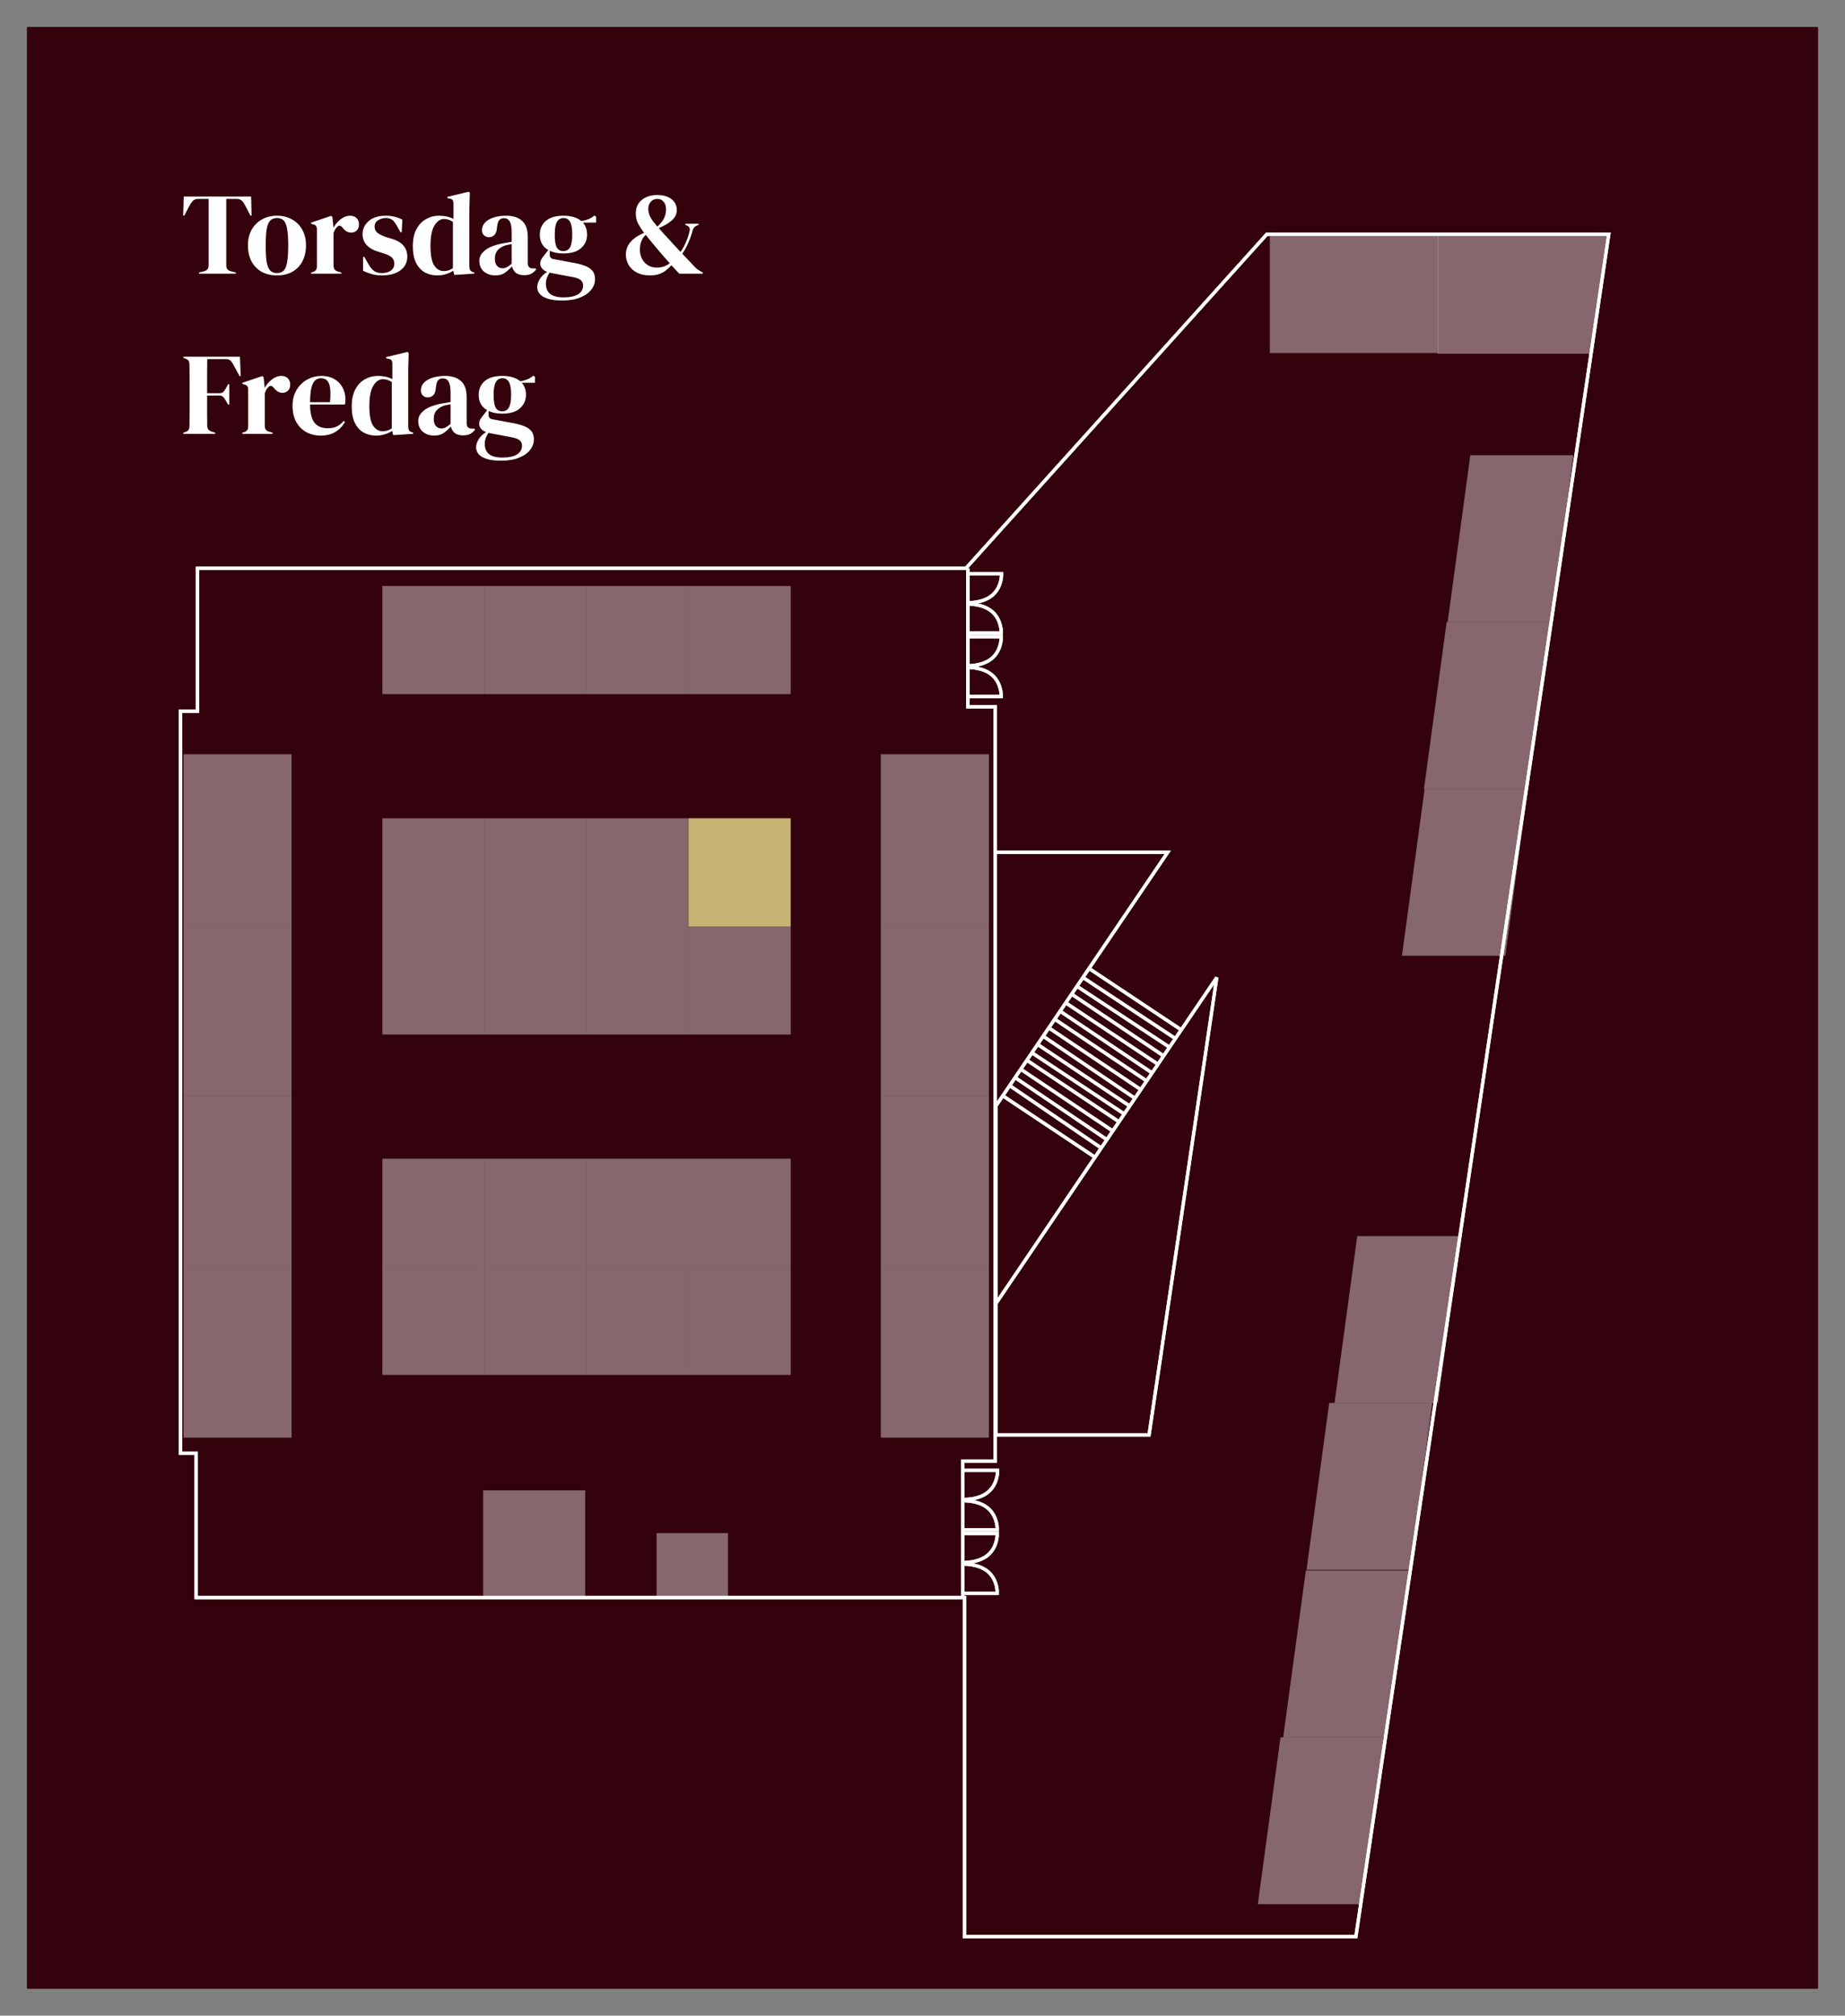 <svg width="100%" height="100%" viewBox="0 0 2765 3020" fill="none" xmlns="http://www.w3.org/2000/svg">
<rect x="0" y="0" width="2765" height="3020" fill="#808080" stroke="none"/>
<path d="M40 42C40 40.895 40.895 40 42 40H2723C2724.1 40 2725 40.895 2725 42V2978C2725 2979.1 2724.1 2980 2723 2980H42C40.895 2980 40 2979.1 40 2978V42Z" fill="#33020C"/>
<path d="M1447.5 851.5H296V1065.5H270.5V2177.5H294V2393.5H1445.5V2901.5H2032L2411 351H1898.5L1447.5 851.5Z" stroke="white" stroke-width="5"/>
<path d="M1447.5 851.5H296V1065.5H270.5V2177.5H294V2393.5H1445.5V2901.5H2032L2411 351H1898.5L1447.5 851.5Z" stroke="white" stroke-width="5"/>
<rect x="573" y="878" width="153" height="162" fill="white" fill-opacity="0.4"/>
<rect x="275" y="1386" width="256" height="162" transform="rotate(-90 275 1386)" fill="white" fill-opacity="0.4"/>
<rect x="1482" y="1130" width="256" height="162" transform="rotate(90 1482 1130)" fill="white" fill-opacity="0.4"/>
<rect x="275" y="1642" width="256" height="162" transform="rotate(-90 275 1642)" fill="white" fill-opacity="0.4"/>
<rect x="1482" y="1386" width="256" height="162" transform="rotate(90 1482 1386)" fill="white" fill-opacity="0.4"/>
<rect x="275" y="1898" width="256" height="162" transform="rotate(-90 275 1898)" fill="white" fill-opacity="0.4"/>
<rect x="1482" y="1642" width="256" height="162" transform="rotate(90 1482 1642)" fill="white" fill-opacity="0.4"/>
<rect x="275" y="2154" width="256" height="162" transform="rotate(-90 275 2154)" fill="white" fill-opacity="0.4"/>
<rect x="1482" y="1898" width="256" height="162" transform="rotate(90 1482 1898)" fill="white" fill-opacity="0.4"/>
<rect x="573" y="1388" width="153" height="162" fill="white" fill-opacity="0.4"/>
<rect x="573" y="1898" width="153" height="162" fill="white" fill-opacity="0.4"/>
<rect x="726" y="1388" width="153" height="162" transform="rotate(-180 726 1388)" fill="white" fill-opacity="0.4"/>
<rect x="726" y="1898" width="153" height="162" transform="rotate(-180 726 1898)" fill="white" fill-opacity="0.4"/>
<rect x="726" y="878" width="153" height="162" fill="white" fill-opacity="0.4"/>
<rect x="726" y="1388" width="153" height="162" fill="white" fill-opacity="0.4"/>
<rect x="726" y="1898" width="153" height="162" fill="white" fill-opacity="0.4"/>
<rect x="879" y="1388" width="153" height="162" transform="rotate(-180 879 1388)" fill="white" fill-opacity="0.4"/>
<rect x="879" y="1898" width="153" height="162" transform="rotate(-180 879 1898)" fill="white" fill-opacity="0.4"/>
<rect x="879" y="878" width="153" height="162" fill="white" fill-opacity="0.4"/>
<rect x="879" y="1388" width="153" height="162" fill="white" fill-opacity="0.4"/>
<rect x="879" y="1898" width="153" height="162" fill="white" fill-opacity="0.4"/>
<rect x="1032" y="1388" width="153" height="162" transform="rotate(-180 1032 1388)" fill="white" fill-opacity="0.4"/>
<rect x="1185" y="1898" width="306" height="162" transform="rotate(-180 1185 1898)" fill="white" fill-opacity="0.4"/>
<rect x="1032" y="878" width="153" height="162" fill="white" fill-opacity="0.4"/>
<rect x="1032" y="1388" width="153" height="162" fill="white" fill-opacity="0.4"/>
<rect x="1032" y="1898" width="153" height="162" fill="white" fill-opacity="0.4"/>
<rect x="1185" y="1388" width="153" height="162" transform="rotate(-180 1185 1388)" fill="#C7B374"/>
<rect x="877" y="2395" width="153" height="162" transform="rotate(-180 877 2395)" fill="white" fill-opacity="0.4"/>
<rect x="1091" y="2395" width="107" height="98" transform="rotate(-180 1091 2395)" fill="white" fill-opacity="0.4"/>
<path d="M2203.5 682H2358L2324.5 932H2169.5L2203.5 682Z" fill="white" fill-opacity="0.4"/>
<path d="M2168 932H2322.5L2289 1182H2134L2168 932Z" fill="white" fill-opacity="0.4"/>
<path d="M2135 1182H2289.5L2256 1432H2101L2135 1182Z" fill="white" fill-opacity="0.4"/>
<path d="M2034 1852H2188.5L2155 2102H2000L2034 1852Z" fill="white" fill-opacity="0.4"/>
<path d="M1992 2102H2146.5L2113 2352H1958L1992 2102Z" fill="white" fill-opacity="0.4"/>
<path d="M1957 2353H2111.5L2078 2603H1923L1957 2353Z" fill="white" fill-opacity="0.4"/>
<path d="M1919 2603H2073.5L2040 2853H1885L1919 2603Z" fill="white" fill-opacity="0.4"/>
<path d="M1903 529V354H2155V529H1903Z" fill="white" fill-opacity="0.4"/>
<path d="M2154.5 354H2409.5L2385.5 530H2154.5V354Z" fill="white" fill-opacity="0.4"/>
<path d="M1450.5 851.5V1059H1491.5V2189H1443V2394.5" stroke="white" stroke-width="5"/>
<path d="M1450.5 851.5V1059H1491.5V2189H1443V2394.5" stroke="white" stroke-width="5"/>
<path d="M1491.5 1277H1750L1632.09 1451M1492.5 1953V1657L1502.83 1641.75M1492.5 1953V2150H1722L1823.5 1464.5L1770.31 1543M1492.5 1953L1641 1733.84M1770.31 1543L1632.09 1451M1770.31 1543L1761.5 1556M1632.09 1451L1622.94 1464.5M1622.94 1464.5L1761.5 1556M1622.94 1464.5L1614 1477.7M1761.5 1556L1752.69 1569M1752.69 1569L1614 1477.7M1752.69 1569L1743.88 1582M1614 1477.7L1606 1489.5M1606 1489.5L1743.88 1582M1606 1489.5L1597.19 1502.5M1743.88 1582L1735.41 1594.5M1735.41 1594.5L1597.19 1502.5M1735.41 1594.5L1726.61 1607.5M1597.19 1502.5L1588.72 1515M1588.72 1515L1726.61 1607.5M1588.72 1515L1580.59 1527M1726.61 1607.5L1718.47 1619.5M1718.47 1619.5L1580.59 1527M1718.47 1619.5L1709.67 1632.5M1580.59 1527L1571.78 1540M1571.78 1540L1709.67 1632.5M1571.78 1540L1563.31 1552.5M1709.67 1632.5L1700.86 1645.5M1700.86 1645.5L1563.31 1552.5M1700.86 1645.5L1693 1657.1M1563.31 1552.5L1555 1564.77M1555 1564.77L1693 1657.1M1555 1564.77L1546.5 1577.31M1693 1657.1L1684.93 1669M1684.93 1669L1546.5 1577.31M1684.93 1669L1677 1680.71M1546.5 1577.31L1538.92 1588.5M1538.92 1588.5L1677 1680.71M1538.92 1588.5L1529.77 1602M1677 1680.71L1667.66 1694.5M1667.66 1694.5L1529.77 1602M1667.66 1694.5L1658.85 1707.5M1529.77 1602L1521.3 1614.5M1521.3 1614.5L1658.85 1707.5M1521.3 1614.5L1513.17 1626.5M1658.85 1707.5L1650.38 1720M1650.38 1720L1513.17 1626.5M1650.38 1720L1641 1733.84M1513.17 1626.5L1502.83 1641.75M1502.83 1641.75L1641 1733.84" stroke="white" stroke-width="5"/>
<path d="M1491.5 1277H1750L1632.09 1451M1492.5 1953V1657L1502.83 1641.75M1492.5 1953V2150H1722L1823.5 1464.5L1770.31 1543M1492.5 1953L1641 1733.84M1770.31 1543L1632.09 1451M1770.31 1543L1761.5 1556M1632.09 1451L1622.94 1464.5M1622.94 1464.5L1761.5 1556M1622.94 1464.5L1614 1477.7M1761.5 1556L1752.69 1569M1752.69 1569L1614 1477.7M1752.69 1569L1743.88 1582M1614 1477.7L1606 1489.5M1606 1489.5L1743.88 1582M1606 1489.5L1597.19 1502.5M1743.88 1582L1735.41 1594.5M1735.41 1594.5L1597.19 1502.5M1735.41 1594.5L1726.61 1607.5M1597.19 1502.5L1588.72 1515M1588.72 1515L1726.61 1607.5M1588.72 1515L1580.59 1527M1726.61 1607.5L1718.47 1619.5M1718.47 1619.5L1580.59 1527M1718.47 1619.5L1709.67 1632.5M1580.59 1527L1571.78 1540M1571.78 1540L1709.67 1632.5M1571.78 1540L1563.31 1552.5M1709.67 1632.5L1700.86 1645.5M1700.86 1645.5L1563.31 1552.5M1700.86 1645.5L1693 1657.1M1563.31 1552.5L1555 1564.77M1555 1564.77L1693 1657.1M1555 1564.77L1546.5 1577.31M1693 1657.1L1684.93 1669M1684.93 1669L1546.5 1577.31M1684.93 1669L1677 1680.71M1546.5 1577.31L1538.92 1588.5M1538.92 1588.5L1677 1680.71M1538.92 1588.5L1529.77 1602M1677 1680.71L1667.66 1694.5M1667.66 1694.5L1529.77 1602M1667.66 1694.5L1658.85 1707.5M1529.77 1602L1521.3 1614.5M1521.3 1614.5L1658.85 1707.5M1521.3 1614.5L1513.17 1626.5M1658.85 1707.5L1650.38 1720M1650.38 1720L1513.17 1626.5M1650.38 1720L1641 1733.84M1513.17 1626.5L1502.83 1641.75M1502.83 1641.75L1641 1733.84" stroke="white" stroke-width="5"/>
<path d="M1449.5 859.5H1501C1501 859.5 1502 878.726 1487.5 891.5C1473 904.274 1449.5 903 1449.5 903" stroke="white" stroke-width="5"/>
<path d="M1449 954H1500.5C1500.5 954 1501.5 973.226 1487 986C1472.5 998.774 1449 997.5 1449 997.5" stroke="white" stroke-width="5"/>
<path d="M1449 948.535H1500.5C1500.5 948.535 1501.5 929.309 1487 916.535C1472.5 903.761 1449 905.035 1449 905.035" stroke="white" stroke-width="5"/>
<path d="M1449 1043.54H1500.5C1500.5 1043.54 1501.5 1024.31 1487 1011.54C1472.5 998.761 1449 1000.04 1449 1000.04" stroke="white" stroke-width="5"/>
<path d="M1449.5 859.5H1501C1501 859.5 1502 878.726 1487.5 891.5C1473 904.274 1449.5 903 1449.5 903" stroke="white" stroke-width="5"/>
<path d="M1449 954H1500.5C1500.5 954 1501.5 973.226 1487 986C1472.5 998.774 1449 997.5 1449 997.5" stroke="white" stroke-width="5"/>
<path d="M1449 948.535H1500.5C1500.5 948.535 1501.5 929.309 1487 916.535C1472.5 903.761 1449 905.035 1449 905.035" stroke="white" stroke-width="5"/>
<path d="M1449 1043.54H1500.5C1500.5 1043.54 1501.5 1024.31 1487 1011.54C1472.5 998.761 1449 1000.04 1449 1000.04" stroke="white" stroke-width="5"/>
<path d="M1443.5 2203H1495C1495 2203 1496 2222.23 1481.5 2235C1467 2247.77 1443.5 2246.5 1443.5 2246.5" stroke="white" stroke-width="5"/>
<path d="M1443 2297.5H1494.5C1494.5 2297.5 1495.5 2316.73 1481 2329.5C1466.5 2342.27 1443 2341 1443 2341" stroke="white" stroke-width="5"/>
<path d="M1443 2292.04H1494.5C1494.5 2292.04 1495.5 2272.81 1481 2260.04C1466.5 2247.26 1443 2248.54 1443 2248.54" stroke="white" stroke-width="5"/>
<path d="M1443 2387.04H1494.5C1494.5 2387.04 1495.5 2367.81 1481 2355.04C1466.5 2342.26 1443 2343.54 1443 2343.54" stroke="white" stroke-width="5"/>
<path d="M1443.5 2203H1495C1495 2203 1496 2222.23 1481.5 2235C1467 2247.77 1443.5 2246.5 1443.5 2246.5" stroke="white" stroke-width="5"/>
<path d="M1443 2297.5H1494.5C1494.5 2297.5 1495.5 2316.73 1481 2329.5C1466.5 2342.27 1443 2341 1443 2341" stroke="white" stroke-width="5"/>
<path d="M1443 2292.04H1494.5C1494.5 2292.04 1495.5 2272.81 1481 2260.04C1466.5 2247.26 1443 2248.54 1443 2248.54" stroke="white" stroke-width="5"/>
<path d="M1443 2387.04H1494.5C1494.5 2387.04 1495.5 2367.81 1481 2355.04C1466.5 2342.26 1443 2343.54 1443 2343.54" stroke="white" stroke-width="5"/>
<path d="M298.3 410V408.25L305.475 406.5C310.258 405.45 312.65 402.533 312.65 397.75V298H297.775C293.458 298 290.367 299.167 288.5 301.5C286.633 303.717 284.65 306.808 282.55 310.775L276.25 323.025H274.5L275.375 294.5H376.35L377.05 323.025H375.3L369 310.775C367.017 306.808 365.092 303.717 363.225 301.5C361.358 299.167 358.267 298 353.95 298H339.075V397.75C339.075 402.533 341.467 405.45 346.25 406.5L353.425 408.25V410H298.3ZM415.162 412.625C406.295 412.625 398.595 410.817 392.062 407.2C385.528 403.467 380.453 398.217 376.837 391.45C373.337 384.683 371.587 376.75 371.587 367.65C371.587 358.55 373.453 350.675 377.187 344.025C381.037 337.375 386.228 332.242 392.762 328.625C399.412 325.008 406.878 323.2 415.162 323.2C423.445 323.2 430.853 325.008 437.387 328.625C443.92 332.125 449.053 337.2 452.787 343.85C456.637 350.5 458.562 358.433 458.562 367.65C458.562 376.867 456.753 384.858 453.137 391.625C449.637 398.275 444.62 403.467 438.087 407.2C431.67 410.817 424.028 412.625 415.162 412.625ZM415.162 409.125C419.245 409.125 422.512 407.958 424.962 405.625C427.412 403.292 429.162 399.15 430.212 393.2C431.378 387.25 431.962 378.85 431.962 368C431.962 357.033 431.378 348.575 430.212 342.625C429.162 336.675 427.412 332.533 424.962 330.2C422.512 327.867 419.245 326.7 415.162 326.7C411.078 326.7 407.753 327.867 405.187 330.2C402.737 332.533 400.928 336.675 399.762 342.625C398.712 348.575 398.187 357.033 398.187 368C398.187 378.85 398.712 387.25 399.762 393.2C400.928 399.15 402.737 403.292 405.187 405.625C407.753 407.958 411.078 409.125 415.162 409.125ZM466.248 410V408.25L468.873 407.55C471.206 406.85 472.781 405.8 473.598 404.4C474.531 403 474.998 401.192 474.998 398.975V344.2C474.998 341.633 474.531 339.767 473.598 338.6C472.781 337.317 471.206 336.442 468.873 335.975L466.248 335.275V333.525L496.348 323.375L498.098 325.125L499.673 340.175V341.575C501.306 338.308 503.406 335.333 505.973 332.65C508.656 329.85 511.573 327.575 514.723 325.825C517.99 324.075 521.198 323.2 524.348 323.2C528.781 323.2 532.165 324.425 534.498 326.875C536.831 329.325 537.998 332.417 537.998 336.15C537.998 340.117 536.831 343.208 534.498 345.425C532.281 347.525 529.598 348.575 526.448 348.575C521.548 348.575 517.231 346.125 513.498 341.225L513.148 340.875C511.981 339.242 510.64 338.367 509.123 338.25C507.606 338.017 506.206 338.717 504.923 340.35C503.756 341.4 502.765 342.683 501.948 344.2C501.248 345.6 500.548 347.233 499.848 349.1V397.925C499.848 402.592 501.89 405.508 505.973 406.675L511.573 408.25V410H466.248ZM572.06 412.625C566.343 412.625 561.21 411.925 556.66 410.525C552.11 409.242 547.91 407.608 544.06 405.625L544.235 384.8H545.985L551.935 395.3C554.502 399.967 557.302 403.467 560.335 405.8C563.485 408.017 567.452 409.125 572.235 409.125C577.835 409.125 582.327 407.9 585.71 405.45C589.21 402.883 590.96 399.5 590.96 395.3C590.96 391.45 589.735 388.3 587.285 385.85C584.835 383.4 580.285 381.183 573.635 379.2L566.285 376.925C559.168 374.825 553.568 371.558 549.485 367.125C545.402 362.692 543.36 357.267 543.36 350.85C543.36 343.15 546.393 336.617 552.46 331.25C558.527 325.883 567.218 323.2 578.535 323.2C583.085 323.2 587.343 323.725 591.31 324.775C595.393 325.708 599.302 327.167 603.035 329.15L601.985 348.05H600.235L594.11 337.2C591.893 333.35 589.677 330.667 587.46 329.15C585.36 327.517 582.152 326.7 577.835 326.7C573.868 326.7 570.135 327.808 566.635 330.025C563.135 332.242 561.385 335.392 561.385 339.475C561.385 343.442 562.843 346.592 565.76 348.925C568.793 351.258 573.227 353.417 579.06 355.4L586.935 357.675C595.335 360.242 601.343 363.8 604.96 368.35C608.577 372.783 610.385 378.15 610.385 384.45C610.385 392.967 607.002 399.792 600.235 404.925C593.585 410.058 584.193 412.625 572.06 412.625ZM655.106 412.625C648.223 412.625 642.039 411.108 636.556 408.075C631.073 404.925 626.698 400.142 623.431 393.725C620.281 387.192 618.706 378.85 618.706 368.7C618.706 358.433 620.514 349.975 624.131 343.325C627.748 336.558 632.531 331.542 638.481 328.275C644.431 324.892 650.906 323.2 657.906 323.2C661.989 323.2 665.898 323.608 669.631 324.425C673.364 325.242 676.689 326.467 679.606 328.1V305.35C679.606 302.9 679.198 301.092 678.381 299.925C677.681 298.758 676.106 297.942 673.656 297.475L670.331 296.775V295.025L702.181 287.325L704.106 288.9L703.406 313.4V398.975C703.406 401.308 703.814 403.233 704.631 404.75C705.448 406.15 706.964 407.142 709.181 407.725L710.756 408.25V410L680.831 411.925L679.256 405.625C676.106 407.725 672.489 409.417 668.406 410.7C664.439 411.983 660.006 412.625 655.106 412.625ZM665.256 406.15C670.156 406.15 674.648 404.692 678.731 401.775V332.3C674.414 329.5 669.981 328.1 665.431 328.1C659.831 328.1 655.048 331.367 651.081 337.9C647.114 344.317 645.131 354.467 645.131 368.35C645.131 382.233 646.998 392.033 650.731 397.75C654.464 403.35 659.306 406.15 665.256 406.15ZM742.335 412.625C735.568 412.625 729.852 410.7 725.185 406.85C720.635 403 718.36 397.458 718.36 390.225C718.36 384.742 721.16 379.725 726.76 375.175C732.36 370.508 741.168 367.008 753.185 364.675C755.052 364.325 757.152 363.975 759.485 363.625C761.818 363.158 764.268 362.692 766.835 362.225V348.4C766.835 340.467 765.843 334.925 763.86 331.775C761.993 328.508 759.018 326.875 754.935 326.875C752.135 326.875 749.918 327.808 748.285 329.675C746.652 331.425 745.602 334.517 745.135 338.95L744.785 340.875C744.552 345.892 743.327 349.567 741.11 351.9C738.893 354.233 736.152 355.4 732.885 355.4C729.852 355.4 727.343 354.467 725.36 352.6C723.377 350.733 722.385 348.225 722.385 345.075C722.385 340.292 724.018 336.267 727.285 333C730.668 329.733 735.102 327.283 740.585 325.65C746.068 324.017 752.018 323.2 758.435 323.2C768.818 323.2 776.81 325.767 782.41 330.9C788.127 335.917 790.985 344.142 790.985 355.575V394.25C790.985 399.5 793.435 402.125 798.335 402.125H802.185L803.76 403.525C801.543 406.325 799.093 408.483 796.41 410C793.843 411.517 790.168 412.275 785.385 412.275C780.252 412.275 776.168 411.108 773.135 408.775C770.218 406.325 768.293 403.117 767.36 399.15C763.86 402.883 760.243 406.092 756.51 408.775C752.893 411.342 748.168 412.625 742.335 412.625ZM753.01 401.95C755.343 401.95 757.502 401.425 759.485 400.375C761.585 399.208 764.035 397.458 766.835 395.125V365.725C765.668 365.958 764.502 366.192 763.335 366.425C762.168 366.658 760.827 366.892 759.31 367.125C753.943 368.525 749.627 370.917 746.36 374.3C743.21 377.567 741.635 382 741.635 387.6C741.635 392.383 742.743 396 744.96 398.45C747.177 400.783 749.86 401.95 753.01 401.95ZM844.315 379.725C836.265 379.725 829.44 378.383 823.84 375.7V381.65C823.84 385.267 825.648 387.425 829.265 388.125L862.165 394.25C867.648 395.3 872.607 396.7 877.04 398.45C881.473 400.083 885.032 402.475 887.715 405.625C890.398 408.658 891.74 412.858 891.74 418.225C891.74 423.942 889.873 429.192 886.14 433.975C882.407 438.875 876.865 442.783 869.515 445.7C862.282 448.733 853.24 450.25 842.39 450.25C833.057 450.25 825.648 449.258 820.165 447.275C814.682 445.408 810.773 442.958 808.44 439.925C806.223 436.892 805.115 433.683 805.115 430.3C805.115 426.1 806.515 421.842 809.315 417.525C812.232 413.325 815.79 409.942 819.99 407.375C816.373 405.975 813.748 404.167 812.115 401.95C810.482 399.733 809.665 397.342 809.665 394.775C809.665 392.442 810.248 390.283 811.415 388.3C812.698 386.2 814.215 384.1 815.965 382L821.74 374.65C813.223 369.75 808.965 362.05 808.965 351.55C808.965 343.15 811.94 336.325 817.89 331.075C823.957 325.825 832.823 323.2 844.49 323.2C850.44 323.2 855.632 323.9 860.065 325.3C864.615 326.7 868.348 328.683 871.265 331.25C874.998 330.667 878.498 329.733 881.765 328.45C885.148 327.05 888.182 325.183 890.865 322.85L893.315 324.6V333.525H873.54C877.74 338.192 879.84 344.2 879.84 351.55C879.84 359.717 876.807 366.483 870.74 371.85C864.79 377.1 855.982 379.725 844.315 379.725ZM844.14 376.225C848.807 376.225 852.19 374.3 854.29 370.45C856.507 366.6 857.615 360.183 857.615 351.2C857.615 342.217 856.507 335.917 854.29 332.3C852.19 328.567 848.923 326.7 844.49 326.7C840.173 326.7 836.907 328.625 834.69 332.475C832.473 336.208 831.365 342.567 831.365 351.55C831.365 360.533 832.357 366.892 834.34 370.625C836.44 374.358 839.707 376.225 844.14 376.225ZM818.065 424.7C818.065 431.583 820.165 436.775 824.365 440.275C828.682 443.775 835.448 445.525 844.665 445.525C854.348 445.525 861.64 443.95 866.54 440.8C871.44 437.65 873.89 433.217 873.89 427.5C873.89 424.233 872.665 421.608 870.215 419.625C867.882 417.642 863.857 416.125 858.14 415.075L826.465 409.125C825.532 408.892 824.598 408.658 823.665 408.425C822.032 410.758 820.69 413.383 819.64 416.3C818.59 419.333 818.065 422.133 818.065 424.7ZM974.169 412.625C966.469 412.625 959.877 411.225 954.394 408.425C949.027 405.508 944.944 401.717 942.144 397.05C939.344 392.383 937.944 387.192 937.944 381.475C937.944 367.358 947.044 356.508 965.244 348.925C961.977 344.492 959.061 340 956.494 335.45C954.044 330.9 952.819 325.592 952.819 319.525C952.819 311.242 955.736 304.65 961.569 299.75C967.519 294.733 975.277 292.225 984.844 292.225C994.177 292.225 1001.41 294.325 1006.54 298.525C1011.68 302.608 1014.24 308.033 1014.24 314.8C1014.24 320.517 1011.91 325.533 1007.24 329.85C1002.58 334.167 995.927 338.133 987.294 341.75C989.511 344.2 991.786 346.825 994.119 349.625C996.569 352.308 999.077 354.992 1001.64 357.675C1004.79 361.175 1007.83 364.5 1010.74 367.65C1013.78 370.8 1016.81 374.067 1019.84 377.45C1022.64 373.6 1025.27 368.933 1027.72 363.45C1030.17 357.967 1032.09 352.192 1033.49 346.125C1034.43 341.692 1032.74 338.833 1028.42 337.55L1027.19 337.025V335.275H1046.97V337.025L1045.39 337.55C1041.54 338.833 1039.04 341.517 1037.87 345.6C1036.12 352.133 1033.96 358.317 1031.39 364.15C1028.83 369.983 1025.85 375.292 1022.47 380.075L1041.19 399.85C1042.71 401.483 1044.23 402.825 1045.74 403.875C1047.26 404.925 1048.95 405.975 1050.82 407.025L1053.27 408.25V410H1017.92L1006.19 397.4C1003.98 399.85 1001.47 402.242 998.669 404.575C995.869 406.908 992.486 408.833 988.519 410.35C984.552 411.867 979.769 412.625 974.169 412.625ZM985.194 339.475C989.744 335.392 993.011 331.308 994.994 327.225C997.094 323.025 998.144 318.417 998.144 313.4C998.144 308.85 996.977 305.175 994.644 302.375C992.311 299.458 989.102 298 985.019 298C981.169 298 977.961 299.4 975.394 302.2C972.827 305 971.544 308.558 971.544 312.875C971.544 315.558 972.011 318.358 972.944 321.275C973.994 324.192 975.802 327.517 978.369 331.25C979.069 332.183 980.002 333.292 981.169 334.575C982.336 335.858 983.677 337.492 985.194 339.475ZM984.319 400.9C988.402 400.9 992.077 400.317 995.344 399.15C998.611 397.867 1001.41 396.292 1003.74 394.425C1000.94 391.275 998.027 388.008 994.994 384.625C991.961 381.125 989.102 377.8 986.419 374.65C983.152 370.8 979.944 366.95 976.794 363.1C973.761 359.25 970.727 355.517 967.694 351.9C964.661 354.7 962.444 357.967 961.044 361.7C959.644 365.433 958.944 369.342 958.944 373.425C958.944 381.358 961.277 387.95 965.944 393.2C970.727 398.333 976.852 400.9 984.319 400.9ZM274.85 650V648.25L278 647.2C280.333 646.383 281.908 645.275 282.725 643.875C283.542 642.475 283.95 640.608 283.95 638.275C284.067 631.275 284.125 624.217 284.125 617.1C284.125 609.983 284.125 602.867 284.125 595.75V588.75C284.125 581.75 284.125 574.75 284.125 567.75C284.125 560.633 284.067 553.575 283.95 546.575C283.95 544.242 283.6 542.375 282.9 540.975C282.317 539.575 280.917 538.467 278.7 537.65L274.85 536.25V534.5H359.55L360.775 563.55H359.025L349.05 545.175C347.883 542.958 346.542 541.208 345.025 539.925C343.508 538.642 341.408 538 338.725 538H310.55C310.433 546.283 310.375 554.742 310.375 563.375C310.375 572.008 310.375 580.583 310.375 589.1H328.575C331.258 589.1 333.242 588.517 334.525 587.35C335.808 586.183 337.033 584.492 338.2 582.275L341.875 575.625H343.625V606.25H341.875L338.025 599.6C336.858 597.5 335.633 595.808 334.35 594.525C333.183 593.242 331.258 592.6 328.575 592.6H310.375C310.375 600.767 310.375 608.583 310.375 616.05C310.375 623.4 310.433 630.633 310.55 637.75C310.55 642.3 312.767 645.275 317.2 646.675L322.45 648.25V650H274.85ZM363.196 650V648.25L365.821 647.55C368.155 646.85 369.73 645.8 370.546 644.4C371.48 643 371.946 641.192 371.946 638.975V584.2C371.946 581.633 371.48 579.767 370.546 578.6C369.73 577.317 368.155 576.442 365.821 575.975L363.196 575.275V573.525L393.296 563.375L395.046 565.125L396.621 580.175V581.575C398.255 578.308 400.355 575.333 402.921 572.65C405.605 569.85 408.521 567.575 411.671 565.825C414.938 564.075 418.146 563.2 421.296 563.2C425.73 563.2 429.113 564.425 431.446 566.875C433.78 569.325 434.946 572.417 434.946 576.15C434.946 580.117 433.78 583.208 431.446 585.425C429.23 587.525 426.546 588.575 423.396 588.575C418.496 588.575 414.18 586.125 410.446 581.225L410.096 580.875C408.93 579.242 407.588 578.367 406.071 578.25C404.555 578.017 403.155 578.717 401.871 580.35C400.705 581.4 399.713 582.683 398.896 584.2C398.196 585.6 397.496 587.233 396.796 589.1V637.925C396.796 642.592 398.838 645.508 402.921 646.675L408.521 648.25V650H363.196ZM481.633 563.2C489.216 563.2 495.691 564.775 501.058 567.925C506.425 570.958 510.508 575.158 513.308 580.525C516.225 585.775 517.683 591.783 517.683 598.55C517.683 599.833 517.625 601.175 517.508 602.575C517.391 603.858 517.158 605.025 516.808 606.075H464.658C464.775 618.675 466.991 627.775 471.308 633.375C475.741 638.858 482.275 641.6 490.908 641.6C496.741 641.6 501.466 640.667 505.083 638.8C508.7 636.933 512.083 634.192 515.233 630.575L516.983 632.15C513.366 638.567 508.525 643.583 502.458 647.2C496.508 650.817 489.333 652.625 480.933 652.625C472.65 652.625 465.3 650.875 458.883 647.375C452.466 643.758 447.45 638.625 443.833 631.975C440.216 625.325 438.408 617.392 438.408 608.175C438.408 598.608 440.508 590.5 444.708 583.85C448.908 577.083 454.275 571.95 460.808 568.45C467.458 564.95 474.4 563.2 481.633 563.2ZM481.108 566.7C477.725 566.7 474.808 567.75 472.358 569.85C470.025 571.833 468.158 575.45 466.758 580.7C465.475 585.833 464.775 593.125 464.658 602.575H494.583C495.75 589.858 495.283 580.7 493.183 575.1C491.083 569.5 487.058 566.7 481.108 566.7ZM563.504 652.625C556.621 652.625 550.438 651.108 544.954 648.075C539.471 644.925 535.096 640.142 531.829 633.725C528.679 627.192 527.104 618.85 527.104 608.7C527.104 598.433 528.913 589.975 532.529 583.325C536.146 576.558 540.929 571.542 546.879 568.275C552.829 564.892 559.304 563.2 566.304 563.2C570.388 563.2 574.296 563.608 578.029 564.425C581.763 565.242 585.088 566.467 588.004 568.1V545.35C588.004 542.9 587.596 541.092 586.779 539.925C586.079 538.758 584.504 537.942 582.054 537.475L578.729 536.775V535.025L610.579 527.325L612.504 528.9L611.804 553.4V638.975C611.804 641.308 612.213 643.233 613.029 644.75C613.846 646.15 615.363 647.142 617.579 647.725L619.154 648.25V650L589.229 651.925L587.654 645.625C584.504 647.725 580.888 649.417 576.804 650.7C572.838 651.983 568.404 652.625 563.504 652.625ZM573.654 646.15C578.554 646.15 583.046 644.692 587.129 641.775V572.3C582.813 569.5 578.379 568.1 573.829 568.1C568.229 568.1 563.446 571.367 559.479 577.9C555.513 584.317 553.529 594.467 553.529 608.35C553.529 622.233 555.396 632.033 559.129 637.75C562.863 643.35 567.704 646.15 573.654 646.15ZM650.734 652.625C643.967 652.625 638.25 650.7 633.584 646.85C629.034 643 626.759 637.458 626.759 630.225C626.759 624.742 629.559 619.725 635.159 615.175C640.759 610.508 649.567 607.008 661.584 604.675C663.45 604.325 665.55 603.975 667.884 603.625C670.217 603.158 672.667 602.692 675.234 602.225V588.4C675.234 580.467 674.242 574.925 672.259 571.775C670.392 568.508 667.417 566.875 663.334 566.875C660.534 566.875 658.317 567.808 656.684 569.675C655.05 571.425 654 574.517 653.534 578.95L653.184 580.875C652.95 585.892 651.725 589.567 649.509 591.9C647.292 594.233 644.55 595.4 641.284 595.4C638.25 595.4 635.742 594.467 633.759 592.6C631.775 590.733 630.784 588.225 630.784 585.075C630.784 580.292 632.417 576.267 635.684 573C639.067 569.733 643.5 567.283 648.984 565.65C654.467 564.017 660.417 563.2 666.834 563.2C677.217 563.2 685.209 565.767 690.809 570.9C696.525 575.917 699.384 584.142 699.384 595.575V634.25C699.384 639.5 701.834 642.125 706.734 642.125H710.584L712.159 643.525C709.942 646.325 707.492 648.483 704.809 650C702.242 651.517 698.567 652.275 693.784 652.275C688.65 652.275 684.567 651.108 681.534 648.775C678.617 646.325 676.692 643.117 675.759 639.15C672.259 642.883 668.642 646.092 664.909 648.775C661.292 651.342 656.567 652.625 650.734 652.625ZM661.409 641.95C663.742 641.95 665.9 641.425 667.884 640.375C669.984 639.208 672.434 637.458 675.234 635.125V605.725C674.067 605.958 672.9 606.192 671.734 606.425C670.567 606.658 669.225 606.892 667.709 607.125C662.342 608.525 658.025 610.917 654.759 614.3C651.609 617.567 650.034 622 650.034 627.6C650.034 632.383 651.142 636 653.359 638.45C655.575 640.783 658.259 641.95 661.409 641.95ZM752.713 619.725C744.663 619.725 737.838 618.383 732.238 615.7V621.65C732.238 625.267 734.047 627.425 737.663 628.125L770.563 634.25C776.047 635.3 781.005 636.7 785.438 638.45C789.872 640.083 793.43 642.475 796.113 645.625C798.797 648.658 800.138 652.858 800.138 658.225C800.138 663.942 798.272 669.192 794.538 673.975C790.805 678.875 785.263 682.783 777.913 685.7C770.68 688.733 761.638 690.25 750.788 690.25C741.455 690.25 734.047 689.258 728.563 687.275C723.08 685.408 719.172 682.958 716.838 679.925C714.622 676.892 713.513 673.683 713.513 670.3C713.513 666.1 714.913 661.842 717.713 657.525C720.63 653.325 724.188 649.942 728.388 647.375C724.772 645.975 722.147 644.167 720.513 641.95C718.88 639.733 718.063 637.342 718.063 634.775C718.063 632.442 718.647 630.283 719.813 628.3C721.097 626.2 722.613 624.1 724.363 622L730.138 614.65C721.622 609.75 717.363 602.05 717.363 591.55C717.363 583.15 720.338 576.325 726.288 571.075C732.355 565.825 741.222 563.2 752.888 563.2C758.838 563.2 764.03 563.9 768.463 565.3C773.013 566.7 776.747 568.683 779.663 571.25C783.397 570.667 786.897 569.733 790.163 568.45C793.547 567.05 796.58 565.183 799.263 562.85L801.713 564.6V573.525H781.938C786.138 578.192 788.238 584.2 788.238 591.55C788.238 599.717 785.205 606.483 779.138 611.85C773.188 617.1 764.38 619.725 752.713 619.725ZM752.538 616.225C757.205 616.225 760.588 614.3 762.688 610.45C764.905 606.6 766.013 600.183 766.013 591.2C766.013 582.217 764.905 575.917 762.688 572.3C760.588 568.567 757.322 566.7 752.888 566.7C748.572 566.7 745.305 568.625 743.088 572.475C740.872 576.208 739.763 582.567 739.763 591.55C739.763 600.533 740.755 606.892 742.738 610.625C744.838 614.358 748.105 616.225 752.538 616.225ZM726.463 664.7C726.463 671.583 728.563 676.775 732.763 680.275C737.08 683.775 743.847 685.525 753.063 685.525C762.747 685.525 770.038 683.95 774.938 680.8C779.838 677.65 782.288 673.217 782.288 667.5C782.288 664.233 781.063 661.608 778.613 659.625C776.28 657.642 772.255 656.125 766.538 655.075L734.863 649.125C733.93 648.892 732.997 648.658 732.063 648.425C730.43 650.758 729.088 653.383 728.038 656.3C726.988 659.333 726.463 662.133 726.463 664.7Z" fill="white"/>
<path d="M42 41H2723V39H42V41ZM2724 42V2978H2726V42H2724ZM2723 2979H42V2981H2723V2979ZM41 2978V42H39V2978H41ZM42 2979C41.448 2979 41 2978.55 41 2978H39C39 2979.66 40.343 2981 42 2981V2979ZM2724 2978C2724 2978.55 2723.55 2979 2723 2979V2981C2724.66 2981 2726 2979.66 2726 2978H2724ZM2723 41C2723.55 41 2724 41.448 2724 42H2726C2726 40.343 2724.66 39 2723 39V41ZM42 39C40.343 39 39 40.343 39 42H41C41 41.448 41.448 41 42 41V39Z" fill="white" fill-opacity="0.1"/>
</svg>
